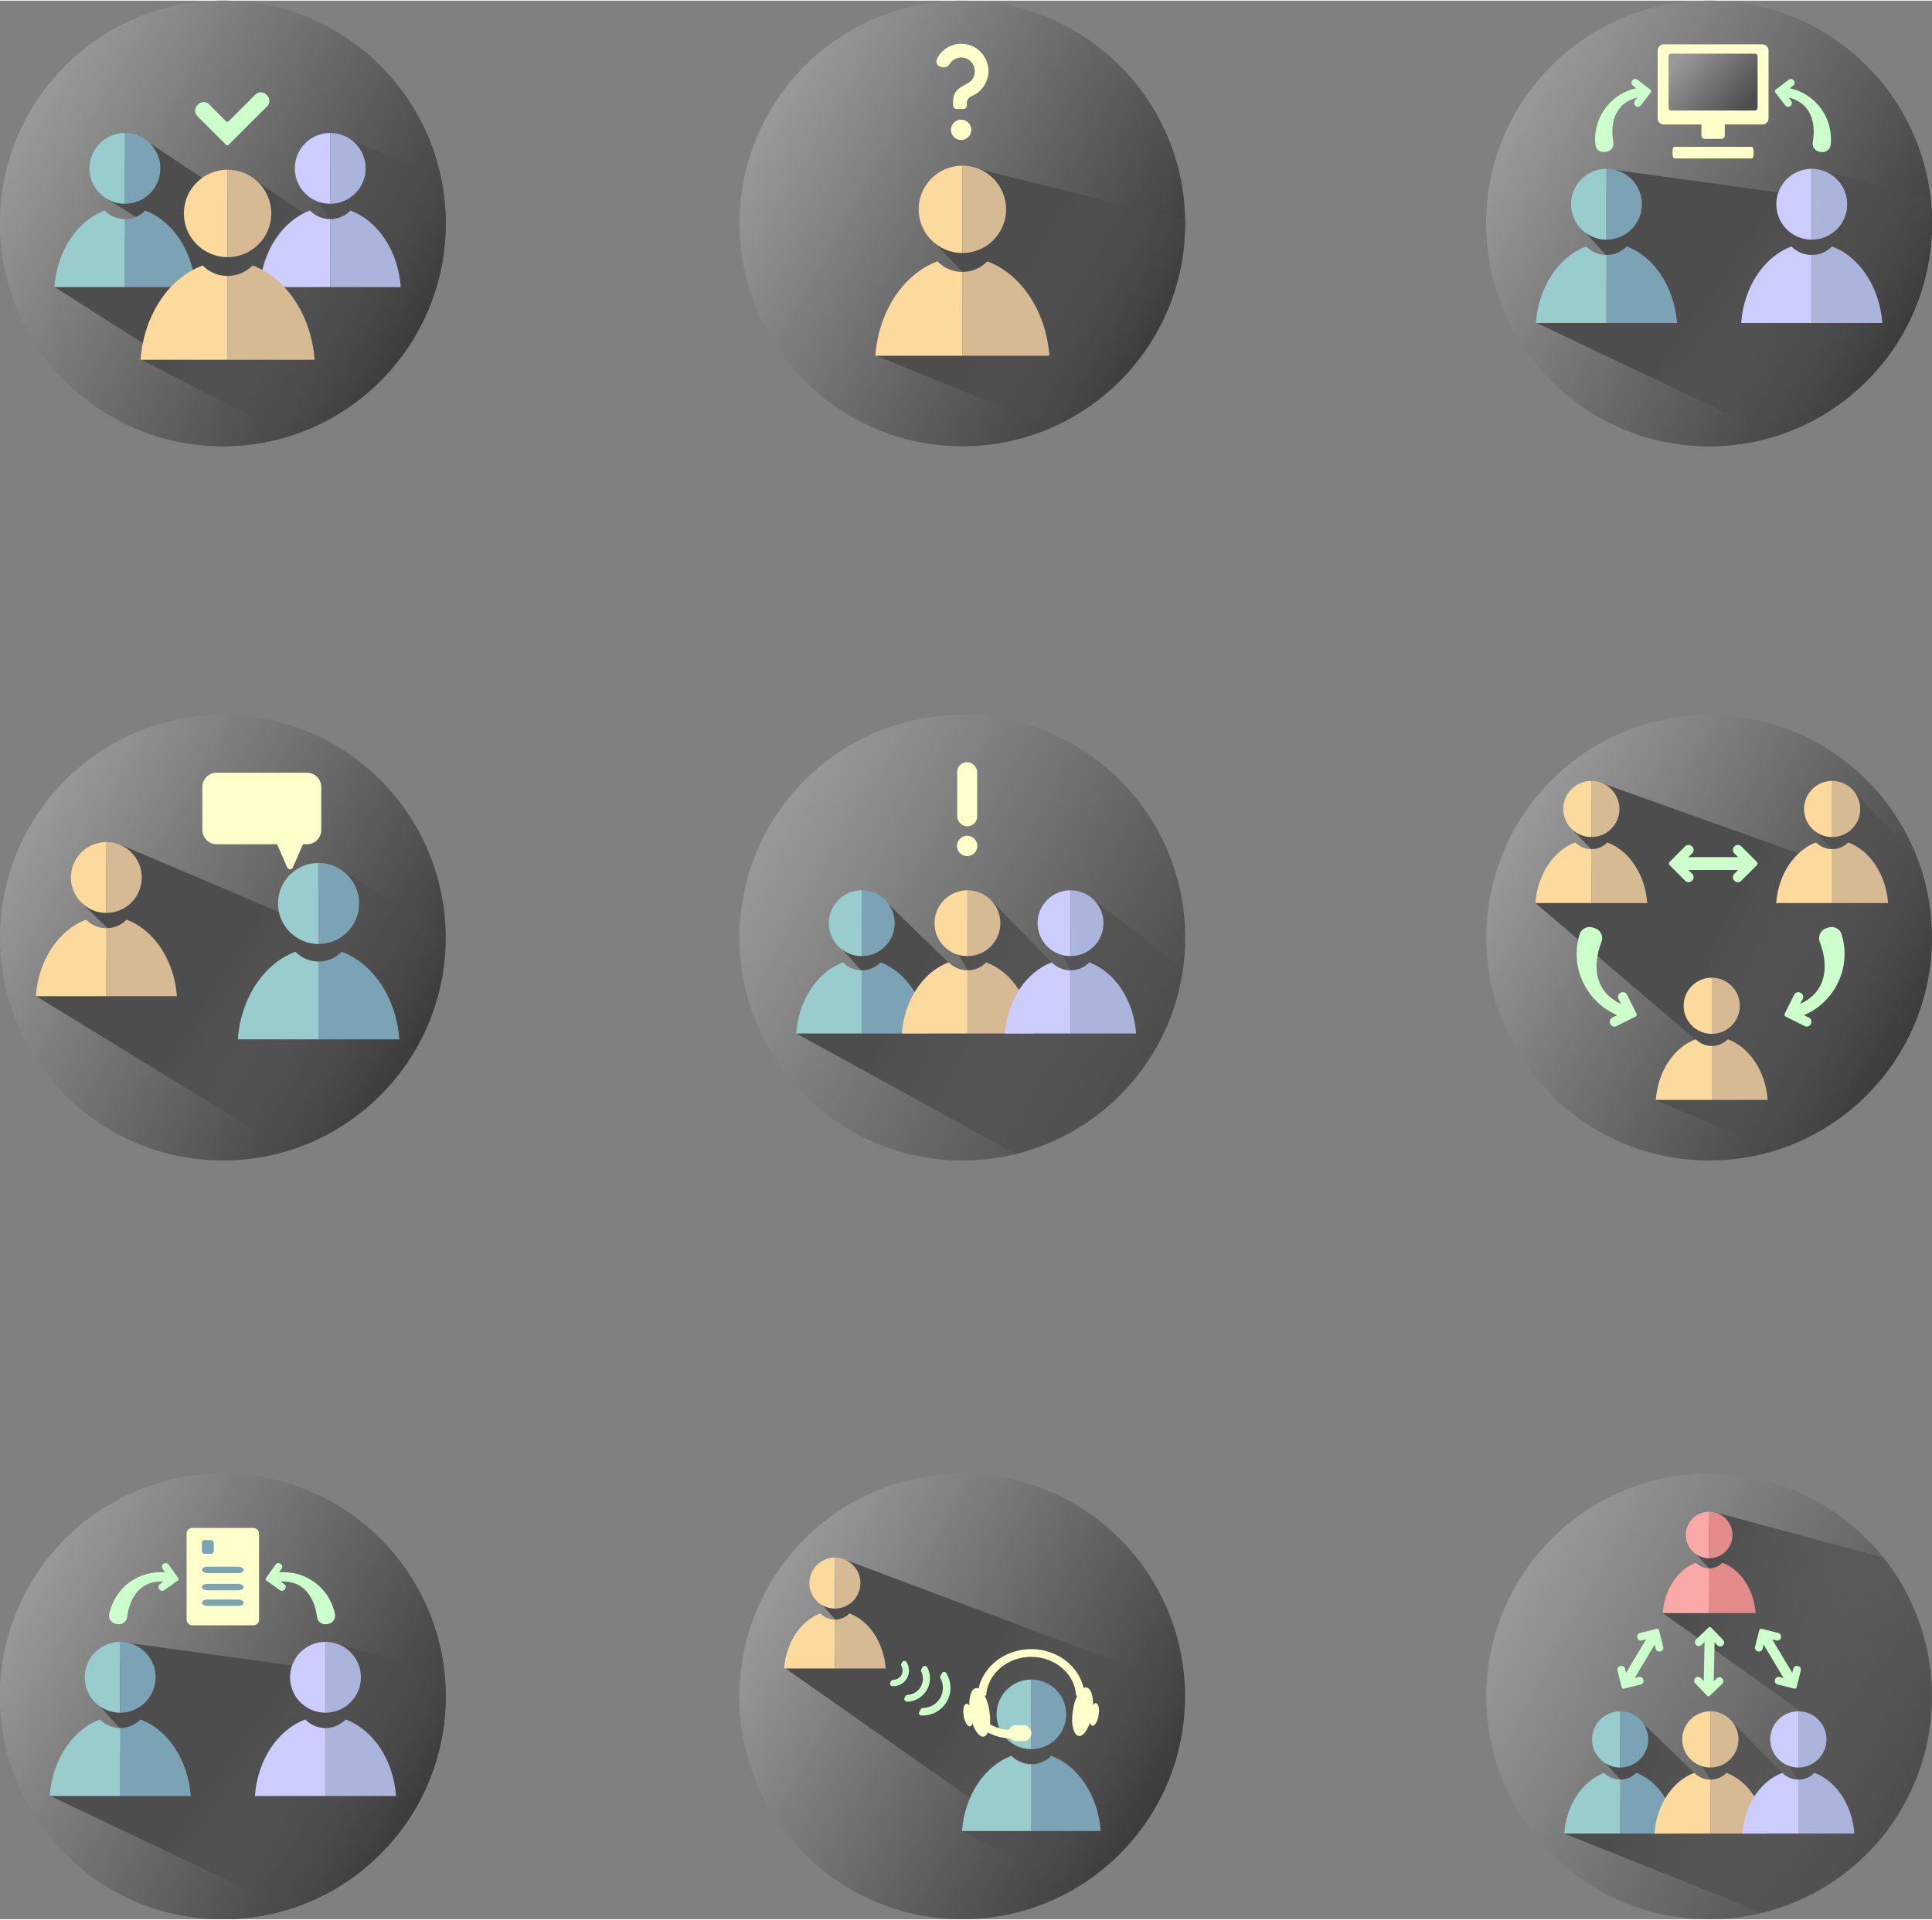 <?xml version="1.0" encoding="UTF-8"?>
<!DOCTYPE svg PUBLIC "-//W3C//DTD SVG 1.1//EN" "http://www.w3.org/Graphics/SVG/1.1/DTD/svg11.dtd">
<!-- Creator: CorelDRAW 2020 (64-Bit) -->
<svg xmlns="http://www.w3.org/2000/svg" xml:space="preserve" width="826px" height="821px" version="1.1" style="shape-rendering:geometricPrecision; text-rendering:geometricPrecision; image-rendering:optimizeQuality; fill-rule:evenodd; clip-rule:evenodd"
viewBox="0 0 461.05 457.95"
 xmlns:xlink="http://www.w3.org/1999/xlink"
 xmlns:xodm="http://www.corel.com/coreldraw/odm/2003">
 <rect x="0" y="0" width="461.05" height="457.95" fill="#808080" stroke="none"/>
 <defs>
  <style type="text/css">
   <![CDATA[
    .fil1 {fill:#4D4D4D}
    .fil4 {fill:#7BA3B5}
    .fil7 {fill:#7BA3B5}
    .fil5 {fill:#99CCCC}
    .fil6 {fill:#99CCCC}
    .fil10 {fill:#ABB4DB}
    .fil11 {fill:#CCCCFF}
    .fil12 {fill:#CCFFCC}
    .fil2 {fill:#D6BA94}
    .fil14 {fill:#E38B8B}
    .fil17 {fill:#E38B8B}
    .fil15 {fill:#FAA8A8}
    .fil16 {fill:#FAA8A8}
    .fil3 {fill:#FCD99C}
    .fil8 {fill:#FFFFCC}
    .fil0 {fill:url(#id24)}
    .fil9 {fill:url(#id25)}
    .fil13 {fill:url(#id26)}
   ]]>
  </style>
    <mask id="id0">
  <linearGradient id="id1" gradientUnits="userSpaceOnUse" x1="52.49" y1="230.83" x2="91.97" y2="256.12">
   <stop offset="0" style="stop-opacity:1; stop-color:white"/>
   <stop offset="1" style="stop-opacity:0; stop-color:white"/>
  </linearGradient>
     <rect style="fill:url(#id1)" x="7.7" y="200.8" width="99.3" height="74.35"/>
    </mask>
    <mask id="id2">
  <linearGradient id="id3" gradientUnits="userSpaceOnUse" x1="218.44" y1="230.24" x2="294.51" y2="271.48">
   <stop offset="0" style="stop-opacity:1; stop-color:white"/>
   <stop offset="1" style="stop-opacity:0; stop-color:white"/>
  </linearGradient>
     <rect style="fill:url(#id3)" x="189.37" y="213.8" width="93.68" height="62.14"/>
    </mask>
    <mask id="id4">
  <linearGradient id="id5" gradientUnits="userSpaceOnUse" x1="241.34" y1="66.68" x2="272.91" y2="84.77">
   <stop offset="0" style="stop-opacity:1; stop-color:white"/>
   <stop offset="1" style="stop-opacity:0; stop-color:white"/>
  </linearGradient>
     <rect style="fill:url(#id5)" x="208.35" y="39.7" width="75.13" height="62.79"/>
    </mask>
    <mask id="id6">
  <linearGradient id="id7" gradientUnits="userSpaceOnUse" x1="54.71" y1="61.59" x2="93" y2="85.38">
   <stop offset="0" style="stop-opacity:1; stop-color:white"/>
   <stop offset="1" style="stop-opacity:0; stop-color:white"/>
  </linearGradient>
     <rect style="fill:url(#id7)" x="12.31" y="31.54" width="94.72" height="73.07"/>
    </mask>
    <mask id="id8">
  <linearGradient id="id9" gradientUnits="userSpaceOnUse" x1="54.71" y1="61.54" x2="93" y2="85.33">
   <stop offset="0" style="stop-opacity:1; stop-color:white"/>
   <stop offset="1" style="stop-opacity:0; stop-color:white"/>
  </linearGradient>
     <rect style="fill:url(#id9)" x="12.31" y="31.5" width="94.72" height="73.07"/>
    </mask>
    <mask id="id10">
  <linearGradient id="id11" gradientUnits="userSpaceOnUse" x1="229.26" y1="405.69" x2="269.92" y2="429.26">
   <stop offset="0" style="stop-opacity:1; stop-color:white"/>
   <stop offset="1" style="stop-opacity:0; stop-color:white"/>
  </linearGradient>
     <rect style="fill:url(#id11)" x="186.6" y="371.52" width="96.93" height="80.05"/>
    </mask>
    <mask id="id12">
  <linearGradient id="id13" gradientUnits="userSpaceOnUse" x1="406.72" y1="226.36" x2="449.15" y2="248.15">
   <stop offset="0" style="stop-opacity:1; stop-color:white"/>
   <stop offset="1" style="stop-opacity:0; stop-color:white"/>
  </linearGradient>
     <rect style="fill:url(#id13)" x="365.76" y="186.15" width="95.69" height="89"/>
    </mask>
    <mask id="id14">
  <linearGradient id="id15" gradientUnits="userSpaceOnUse" x1="54.71" y1="413.19" x2="93" y2="436.98">
   <stop offset="0" style="stop-opacity:1; stop-color:white"/>
   <stop offset="1" style="stop-opacity:0; stop-color:white"/>
  </linearGradient>
     <rect style="fill:url(#id15)" x="12.31" y="383.14" width="94.72" height="73.07"/>
    </mask>
    <mask id="id16">
  <linearGradient id="id17" gradientUnits="userSpaceOnUse" x1="55.49" y1="415.94" x2="91.16" y2="441.19">
   <stop offset="0" style="stop-opacity:1; stop-color:white"/>
   <stop offset="1" style="stop-opacity:0; stop-color:white"/>
  </linearGradient>
     <rect style="fill:url(#id17)" x="11.22" y="391.35" width="95.58" height="64.86"/>
    </mask>
    <mask id="id18">
  <linearGradient id="id19" gradientUnits="userSpaceOnUse" x1="409.39" y1="61.59" x2="447.69" y2="85.38">
   <stop offset="0" style="stop-opacity:1; stop-color:white"/>
   <stop offset="1" style="stop-opacity:0; stop-color:white"/>
  </linearGradient>
     <rect style="fill:url(#id19)" x="366.99" y="31.54" width="94.72" height="73.07"/>
    </mask>
    <mask id="id20">
  <linearGradient id="id21" gradientUnits="userSpaceOnUse" x1="410.17" y1="64.34" x2="445.85" y2="89.6">
   <stop offset="0" style="stop-opacity:1; stop-color:white"/>
   <stop offset="1" style="stop-opacity:0; stop-color:white"/>
  </linearGradient>
     <rect style="fill:url(#id21)" x="365.9" y="39.75" width="95.58" height="64.86"/>
    </mask>
    <mask id="id22">
  <linearGradient id="id23" gradientUnits="userSpaceOnUse" x1="390.88" y1="417.15" x2="467.26" y2="442.12">
   <stop offset="0" style="stop-opacity:1; stop-color:white"/>
   <stop offset="1" style="stop-opacity:0; stop-color:white"/>
  </linearGradient>
     <rect style="fill:url(#id23)" x="372.63" y="360.1" width="88.67" height="96.96"/>
    </mask>
  <linearGradient id="id24" gradientUnits="objectBoundingBox" x1="6.699%" y1="25%" x2="93.301%" y2="75%">
   <stop offset="0" style="stop-opacity:1; stop-color:#999999"/>
   <stop offset="1" style="stop-opacity:1; stop-color:#3D3C3C"/>
  </linearGradient>
  <linearGradient id="id25" gradientUnits="objectBoundingBox" x1="6.699%" y1="25%" x2="93.301%" y2="75%">
   <stop offset="0" style="stop-opacity:1; stop-color:#999999"/>
   <stop offset="1" style="stop-opacity:1; stop-color:#4D4D4D"/>
  </linearGradient>
  <linearGradient id="id26" gradientUnits="userSpaceOnUse" xlink:href="#id25" x1="401.42" y1="13.05" x2="416.18" y2="25.95">
  </linearGradient>
 </defs>
 <g id="Layer_x0020_1">
  <g id="_2168974760480">
   <circle class="fil0" cx="53.19" cy="223.66" r="53.18"/>
   <path class="fil1" style="mask:url(#id0)" d="M28.74 201.46l43.2 18.35 8.37 -13.06 25.96 16.02c1.17,19.48 -12.44,44.37 -37.55,51.72l-60.36 -37.04 22.15 -11.36 -11.29 -10.95 9.52 -13.68z"/>
   <g>
    <path class="fil2" d="M42.22 237.63c-0.65,-8.69 -5.51,-15.86 -12.02,-18.27 -1.22,1.26 -2.93,2.04 -4.82,2.04l0 16.23 16.84 0z"/>
    <path class="fil3" d="M8.54 237.63c0.64,-8.69 5.51,-15.86 12.01,-18.27 1.22,1.26 2.93,2.04 4.83,2.04l0 0 0 16.23 -16.84 0z"/>
    <path class="fil3" d="M25.38 209.29l0 8.46c-4.67,0 -8.46,-3.79 -8.46,-8.46 0,-4.67 3.79,-8.45 8.46,-8.45l0 8.45z"/>
    <path class="fil2" d="M25.38 209.29l0 8.46c4.67,0 8.45,-3.79 8.45,-8.46 0,-4.67 -3.78,-8.45 -8.45,-8.45l0 8.45z"/>
   </g>
   <g>
    <g>
     <path class="fil4" d="M95.3 247.93c-0.73,-9.95 -6.3,-18.15 -13.75,-20.91 -1.4,1.44 -3.36,2.34 -5.53,2.34l0 18.57 19.28 0z"/>
     <path class="fil5" d="M56.75 247.93c0.73,-9.95 6.3,-18.15 13.75,-20.91 1.4,1.44 3.36,2.34 5.52,2.34l0 0 0 18.57 -19.27 0z"/>
    </g>
    <g>
     <path class="fil6" d="M76.02 215.49l0 9.68c-5.34,0 -9.68,-4.33 -9.68,-9.68 0,-5.34 4.34,-9.67 9.68,-9.67l0 9.67z"/>
     <path class="fil7" d="M76.02 215.49l0 9.68c5.35,0 9.68,-4.33 9.68,-9.68 0,-5.34 -4.33,-9.67 -9.68,-9.67l0 9.67z"/>
    </g>
   </g>
   <path class="fil8" d="M51.67 184.29l21.62 0c1.85,0 3.37,1.51 3.37,3.36l0 10.34c0,1.85 -1.52,3.37 -3.37,3.37l-0.99 0 -1.22 2.8 -1.15 2.63c-0.15,0.35 -0.41,0.55 -0.72,0.55 -0.3,0 -0.57,-0.2 -0.72,-0.55l-1.14 -2.63 -1.22 -2.8 -14.46 0c-1.85,0 -3.37,-1.52 -3.37,-3.37l0 -10.34c0,-1.85 1.52,-3.36 3.37,-3.36z"/>
  </g>
  <g id="_2168963822048">
   <circle class="fil9" cx="229.66" cy="223.66" r="53.18"/>
   <path class="fil1" style="mask:url(#id2)" d="M211.96 215.58l22.48 21.97 -7.99 -13.95 9.89 -9.03 22.03 22.59 -6.31 -12.47 8.75 -10.23 21.58 16.7c-4.57,22.05 -17.13,37.55 -39.99,44.12l-52.37 -28.75 19.94 -10.11 -8.91 -9.88 10.9 -10.96z"/>
   <g>
    <g>
     <path class="fil4" d="M221.3 246.53c-0.6,-8.07 -5.12,-14.73 -11.17,-16.97 -1.13,1.16 -2.72,1.89 -4.48,1.89l0 15.08 15.65 0z"/>
     <path class="fil5" d="M190 246.53c0.59,-8.07 5.12,-14.73 11.16,-16.97 1.14,1.16 2.73,1.89 4.49,1.89l0 0 0 15.08 -15.65 0z"/>
    </g>
    <g>
     <path class="fil6" d="M205.65 220.2l0 7.86c-4.34,0 -7.86,-3.52 -7.86,-7.86 0,-4.34 3.52,-7.86 7.86,-7.86l0 7.86z"/>
     <path class="fil7" d="M205.65 220.2l0 7.86c4.34,0 7.86,-3.52 7.86,-7.86 0,-4.34 -3.52,-7.86 -7.86,-7.86l0 7.86z"/>
    </g>
   </g>
   <g>
    <path class="fil2" d="M246.52 246.53c-0.6,-8.07 -5.12,-14.73 -11.17,-16.97 -1.13,1.16 -2.72,1.89 -4.48,1.89l0 15.08 15.65 0z"/>
    <path class="fil3" d="M215.22 246.53c0.59,-8.07 5.11,-14.73 11.16,-16.97 1.14,1.16 2.73,1.89 4.49,1.89l0 0 0 15.08 -15.65 0z"/>
    <path class="fil3" d="M230.87 220.2l0 7.86c-4.34,0 -7.86,-3.52 -7.86,-7.86 0,-4.34 3.52,-7.86 7.86,-7.86l0 7.86z"/>
    <path class="fil2" d="M230.87 220.2l0 7.86c4.34,0 7.86,-3.52 7.86,-7.86 0,-4.34 -3.52,-7.86 -7.86,-7.86l0 7.86z"/>
   </g>
   <g>
    <path class="fil10" d="M271.12 246.53c-0.59,-8.07 -5.12,-14.73 -11.16,-16.97 -1.14,1.16 -2.73,1.89 -4.49,1.89l0 15.08 15.65 0z"/>
    <path class="fil11" d="M239.82 246.53c0.6,-8.07 5.12,-14.73 11.17,-16.97 1.13,1.16 2.72,1.89 4.48,1.89l0 0 0 15.08 -15.65 0z"/>
    <path class="fil11" d="M255.47 220.2l0 7.86c-4.34,0 -7.86,-3.52 -7.86,-7.86 0,-4.34 3.52,-7.86 7.86,-7.86l0 7.86z"/>
    <path class="fil10" d="M255.47 220.2l0 7.86c4.34,0 7.86,-3.52 7.86,-7.86 0,-4.34 -3.52,-7.86 -7.86,-7.86l0 7.86z"/>
   </g>
   <g>
    <circle class="fil8" cx="230.8" cy="201.76" r="2.43"/>
    <rect class="fil8" x="228.43" y="181.77" width="4.75" height="15.31" rx="3.21" ry="2.27"/>
   </g>
  </g>
  <g id="_2168974757792">
   <circle class="fil0" cx="229.66" cy="53.18" r="53.18"/>
   <path class="fil1" style="mask:url(#id4)" d="M234.11 40.36l48.67 12.07c0.82,20.68 -13.08,41.36 -31.71,49.4l-42.06 -17.1 25.89 -14.65 -11.94 -12.3 11.15 -17.42z"/>
   <g>
    <path class="fil8" d="M229.38 10.3c3.59,0 6.5,2.91 6.5,6.5 0,2.72 -1.68,5.05 -4.05,6.02 -0.68,0.28 -1.11,0.9 -1.11,1.64l0 0.55c0,0.49 -0.39,0.88 -0.88,0.88l-1.5 0c-0.49,0 -0.89,-0.39 -0.89,-0.88l0 -0.87c0,-4.85 5.16,-3.11 5.16,-7.34 0,-1.79 -1.45,-3.23 -3.23,-3.23 -1.19,0 -2.23,0.64 -2.79,1.6 -0.92,1.57 -3.96,0.48 -2.94,-1.43 1.09,-2.05 3.25,-3.44 5.73,-3.44z"/>
    <circle class="fil8" cx="229.36" cy="30.83" r="2.43"/>
   </g>
   <g>
    <path class="fil2" d="M250.42 84.76c-0.79,-10.72 -6.79,-19.55 -14.81,-22.53 -1.51,1.55 -3.62,2.52 -5.95,2.52l0 20.01 20.76 0z"/>
    <path class="fil3" d="M208.89 84.76c0.8,-10.72 6.79,-19.55 14.82,-22.53 1.51,1.55 3.61,2.52 5.95,2.52l0 0 0 20.01 -20.77 0z"/>
    <path class="fil3" d="M229.66 49.81l0 10.43c-5.76,0 -10.43,-4.67 -10.43,-10.43 0,-5.75 4.67,-10.42 10.43,-10.42l0 10.42z"/>
    <path class="fil2" d="M229.66 49.81l0 10.43c5.76,0 10.43,-4.67 10.43,-10.43 0,-5.75 -4.67,-10.42 -10.43,-10.42l0 10.42z"/>
   </g>
  </g>
  <g id="_2168963814704">
   <circle class="fil0" cx="53.18" cy="53.18" r="53.18"/>
   <path class="fil1" style="mask:url(#id6)" d="M33 32.2l46.03 14.87 4.65 -13.91 21.57 9.19c6.06,30.15 -13.39,54.88 -36.37,61.6l-55.91 -35.59 21.28 -15.59 -9.2 -5.76 7.95 -14.81z"/>
   <g>
    <g>
     <g>
      <path class="fil4" d="M46.65 68.37c-0.64,-8.69 -5.51,-15.86 -12.01,-18.27 -1.22,1.26 -2.93,2.04 -4.83,2.04l0 16.23 16.84 0z"/>
      <path class="fil5" d="M12.97 68.37c0.65,-8.69 5.51,-15.86 12.02,-18.27 1.22,1.26 2.93,2.04 4.82,2.04l0 0 0 16.23 -16.84 0z"/>
     </g>
     <g>
      <path class="fil6" d="M29.81 40.03l0 8.46c-4.67,0 -8.45,-3.79 -8.45,-8.46 0,-4.67 3.78,-8.45 8.45,-8.45l0 8.45z"/>
      <path class="fil7" d="M29.81 40.03l0 8.46c4.67,0 8.46,-3.79 8.46,-8.46 0,-4.67 -3.79,-8.45 -8.46,-8.45l0 8.45z"/>
     </g>
    </g>
    <g>
     <path class="fil10" d="M95.64 68.37c-0.64,-8.69 -5.5,-15.86 -12.01,-18.27 -1.22,1.26 -2.93,2.04 -4.83,2.04l0 16.23 16.84 0z"/>
     <path class="fil11" d="M61.97 68.37c0.64,-8.69 5.5,-15.86 12.01,-18.27 1.22,1.26 2.93,2.04 4.82,2.04l0 0 0 16.23 -16.83 0z"/>
     <path class="fil11" d="M78.8 40.03l0 8.46c-4.67,0 -8.45,-3.79 -8.45,-8.46 0,-4.67 3.78,-8.45 8.45,-8.45l0 8.45z"/>
     <path class="fil10" d="M78.8 40.03l0 8.46c4.67,0 8.46,-3.79 8.46,-8.46 0,-4.67 -3.79,-8.45 -8.46,-8.45l0 8.45z"/>
    </g>
   </g>
   <g>
    <path class="fil2" d="M75.07 85.73c-0.79,-10.71 -6.79,-19.55 -14.81,-22.52 -1.51,1.55 -3.62,2.51 -5.95,2.51l0 20.01 20.76 0z"/>
    <path class="fil3" d="M33.54 85.73c0.79,-10.71 6.79,-19.55 14.82,-22.52 1.51,1.55 3.61,2.51 5.95,2.51l0 0 0 20.01 -20.77 0z"/>
    <path class="fil3" d="M54.31 50.79l0 10.43c-5.76,0 -10.43,-4.67 -10.43,-10.43 0,-5.76 4.67,-10.43 10.43,-10.43l0 10.43z"/>
    <path class="fil2" d="M54.31 50.79l0 10.43c5.76,0 10.43,-4.67 10.43,-10.43 0,-5.76 -4.67,-10.43 -10.43,-10.43l0 10.43z"/>
   </g>
   <path class="fil12" d="M49.89 24.74l4.07 4.08c0.16,0.16 0.42,0.16 0.58,0l6.41 -6.41c0.7,-0.71 1.86,-0.71 2.57,0l0.23 0.23c0.71,0.71 0.71,1.86 0,2.57l-6.7 6.7 -2.51 2.51c-0.16,0.16 -0.42,0.16 -0.58,0l-2.51 -2.51 -4.36 -4.36c-0.71,-0.71 -0.71,-1.87 0,-2.57l0.23 -0.24c0.71,-0.7 1.86,-0.7 2.57,0z"/>
   <circle class="fil0" cx="53.18" cy="53.18" r="53.18"/>
   <path class="fil1" style="mask:url(#id8)" d="M33 32.16l21.47 14.33 3.85 -5.32 23.33 15.71 -7.22 -11.46 9.25 -12.26 21.57 9.19c6.06,30.15 -13.39,54.83 -36.37,61.56l-35.28 -18.31 5.22 -0.83 -25.85 -16.45 21.28 -15.55 -9.2 -5.76 7.95 -14.85z"/>
   <g>
    <g>
     <g>
      <path class="fil4" d="M46.65 68.37c-0.64,-8.69 -5.51,-15.86 -12.01,-18.27 -1.22,1.26 -2.93,2.04 -4.83,2.04l0 16.23 16.84 0z"/>
      <path class="fil5" d="M12.97 68.37c0.65,-8.69 5.51,-15.86 12.02,-18.27 1.22,1.26 2.93,2.04 4.82,2.04l0 0 0 16.23 -16.84 0z"/>
     </g>
     <g>
      <path class="fil6" d="M29.81 40.03l0 8.46c-4.67,0 -8.45,-3.79 -8.45,-8.46 0,-4.67 3.78,-8.45 8.45,-8.45l0 8.45z"/>
      <path class="fil7" d="M29.81 40.03l0 8.46c4.67,0 8.46,-3.79 8.46,-8.46 0,-4.67 -3.79,-8.45 -8.46,-8.45l0 8.45z"/>
     </g>
    </g>
    <g>
     <path class="fil10" d="M95.64 68.37c-0.64,-8.69 -5.5,-15.86 -12.01,-18.27 -1.22,1.26 -2.93,2.04 -4.83,2.04l0 16.23 16.84 0z"/>
     <path class="fil11" d="M61.97 68.37c0.64,-8.69 5.5,-15.86 12.01,-18.27 1.22,1.26 2.93,2.04 4.82,2.04l0 0 0 16.23 -16.83 0z"/>
     <path class="fil11" d="M78.8 40.03l0 8.46c-4.67,0 -8.45,-3.79 -8.45,-8.46 0,-4.67 3.78,-8.45 8.45,-8.45l0 8.45z"/>
     <path class="fil10" d="M78.8 40.03l0 8.46c4.67,0 8.46,-3.79 8.46,-8.46 0,-4.67 -3.79,-8.45 -8.46,-8.45l0 8.45z"/>
    </g>
   </g>
   <g>
    <path class="fil2" d="M75.07 85.73c-0.79,-10.71 -6.79,-19.55 -14.81,-22.52 -1.51,1.55 -3.62,2.51 -5.95,2.51l0 20.01 20.76 0z"/>
    <path class="fil3" d="M33.54 85.73c0.79,-10.71 6.79,-19.55 14.82,-22.52 1.51,1.55 3.61,2.51 5.95,2.51l0 0 0 20.01 -20.77 0z"/>
    <path class="fil3" d="M54.31 50.79l0 10.43c-5.76,0 -10.43,-4.67 -10.43,-10.43 0,-5.76 4.67,-10.43 10.43,-10.43l0 10.43z"/>
    <path class="fil2" d="M54.31 50.79l0 10.43c5.76,0 10.43,-4.67 10.43,-10.43 0,-5.76 -4.67,-10.43 -10.43,-10.43l0 10.43z"/>
   </g>
   <path class="fil12" d="M49.89 24.74l4.07 4.08c0.16,0.16 0.42,0.16 0.58,0l6.41 -6.41c0.7,-0.71 1.86,-0.71 2.57,0l0.23 0.23c0.71,0.71 0.71,1.86 0,2.57l-6.7 6.7 -2.51 2.51c-0.16,0.16 -0.42,0.16 -0.58,0l-2.51 -2.51 -4.36 -4.36c-0.71,-0.71 -0.71,-1.87 0,-2.57l0.23 -0.24c0.71,-0.7 1.86,-0.7 2.57,0z"/>
  </g>
  <g id="_2169401577840">
   <circle class="fil0" cx="229.62" cy="404.77" r="53.18"/>
   <path class="fil1" style="mask:url(#id10)" d="M201.81 372.18l80.98 30.42c1.21,20.24 -10.87,39.44 -27.02,48.31l-26.22 -14.06 5.41 -5.42 -47.7 -33.47 18.56 -4.34 -9.62 -10.72 5.61 -10.72z"/>
   <path class="fil2" d="M211.36 398.09c-0.47,-6.25 -3.97,-11.4 -8.65,-13.14 -0.88,0.91 -2.11,1.47 -3.47,1.47l0 11.67 12.12 0z"/>
   <path class="fil3" d="M187.12 398.09c0.46,-6.25 3.96,-11.4 8.65,-13.14 0.88,0.91 2.11,1.47 3.47,1.47l0 0 0 11.67 -12.12 0z"/>
   <path class="fil3" d="M199.24 377.7l0 6.09c-3.36,0 -6.09,-2.72 -6.09,-6.09 0,-3.36 2.73,-6.08 6.09,-6.08l0 6.08z"/>
   <path class="fil2" d="M199.24 377.7l0 6.09c3.36,0 6.08,-2.72 6.08,-6.09 0,-3.36 -2.72,-6.08 -6.08,-6.08l0 6.08z"/>
   <path class="fil4" d="M262.67 436.88c-0.63,-8.54 -5.41,-15.58 -11.8,-17.94 -1.2,1.23 -2.88,2 -4.74,2l0 15.94 16.54 0z"/>
   <path class="fil5" d="M229.58 436.88c0.63,-8.53 5.41,-15.57 11.8,-17.94 1.2,1.23 2.88,2 4.74,2l0.01 0 0 15.94 -16.55 0z"/>
   <path class="fil6" d="M246.13 409.04l0 8.31c-4.59,0 -8.31,-3.72 -8.31,-8.31 0,-4.59 3.72,-8.31 8.31,-8.31l0 8.31z"/>
   <path class="fil7" d="M246.13 409.04l0 8.31c4.58,0 8.3,-3.72 8.3,-8.31 0,-4.59 -3.72,-8.31 -8.3,-8.31l0 8.31z"/>
   <rect class="fil8" transform="matrix(-0.35 -0.053 -0.053 0.35 261.516 402.957)" width="13.08" height="33.13" rx="15.16" ry="15.16"/>
   <rect class="fil8" transform="matrix(-0.163 -0.025 -0.025 0.163 262.59 406.52)" width="13.08" height="33.13" rx="15.16" ry="15.16"/>
   <rect class="fil8" transform="matrix(0.35 -0.053 0.053 0.35 230.639 403.11)" width="13.08" height="33.13" rx="15.16" ry="15.16"/>
   <rect class="fil8" transform="matrix(0.163 -0.025 0.025 0.163 229.565 406.674)" width="13.08" height="33.13" rx="15.16" ry="15.16"/>
   <path class="fil8" d="M246.08 393.48c6.85,0 12.45,4.92 12.75,11.09l-2.02 0c-0.3,-5.16 -4.99,-9.25 -10.73,-9.25 -5.74,0 -10.43,4.09 -10.74,9.25l-2.02 0c0.31,-6.17 5.9,-11.09 12.76,-11.09z"/>
   <rect class="fil8" x="240.63" y="411.62" width="5.49" height="3.79" rx="1.72" ry="2.33"/>
   <path class="fil8" d="M234.58 410.19c1.99,1.79 4.59,2.75 7.28,2.48l0.32 2c-3.94,0.43 -7.7,-1.36 -10.19,-4.48l2.59 0z"/>
   <path class="fil12" d="M225.79 399.17c1.28,2.02 1.41,4.68 0.12,6.88 -1.3,2.21 -3.68,3.39 -6.08,3.26 -0.2,-0.01 -0.37,-0.12 -0.47,-0.31 -0.1,-0.18 -0.1,-0.38 0.01,-0.56l0.37 -0.64c0.11,-0.18 0.29,-0.28 0.5,-0.28 1.64,-0.01 3.23,-0.86 4.12,-2.37 0.89,-1.52 0.86,-3.33 0.06,-4.77 -0.1,-0.18 -0.09,-0.39 0.01,-0.57l0.37 -0.62c0.11,-0.18 0.28,-0.29 0.49,-0.29 0.21,0 0.39,0.09 0.5,0.27z"/>
   <path class="fil12" d="M221.29 397.84c0.86,1.66 0.88,3.7 -0.14,5.42 -1.01,1.73 -2.8,2.71 -4.66,2.76 -0.25,0.01 -0.47,-0.11 -0.59,-0.32 -0.13,-0.22 -0.13,-0.47 -0.01,-0.68l0.18 -0.29c0.11,-0.2 0.3,-0.32 0.53,-0.33 1.24,-0.08 2.43,-0.76 3.11,-1.91 0.67,-1.16 0.69,-2.52 0.15,-3.65 -0.1,-0.2 -0.09,-0.43 0.03,-0.62l0.24 -0.41c0.12,-0.21 0.34,-0.33 0.59,-0.32 0.25,0 0.46,0.13 0.57,0.35z"/>
   <path class="fil12" d="M216.32 396.55c0.74,1.15 0.83,2.67 0.09,3.93 -0.74,1.26 -2.11,1.92 -3.47,1.83 -0.21,-0.02 -0.39,-0.13 -0.49,-0.32 -0.1,-0.19 -0.09,-0.39 0.02,-0.58l0.18 -0.32c0.12,-0.19 0.3,-0.3 0.52,-0.29 0.77,0 1.51,-0.39 1.93,-1.09 0.41,-0.71 0.39,-1.55 0.01,-2.21 -0.11,-0.2 -0.11,-0.41 0.01,-0.6l0.19 -0.32c0.1,-0.19 0.28,-0.29 0.49,-0.3 0.22,0 0.4,0.1 0.52,0.27z"/>
  </g>
  <g id="_2169404286560">
   <circle class="fil0" cx="407.87" cy="223.66" r="53.18"/>
   <path class="fil1" style="mask:url(#id12)" d="M442.8 208.38l-9.75 -10.19 8.3 -10.54 16.14 16.79c11.82,33.95 -10.2,63.23 -33.92,70.05l-28.49 -12.07 16.41 -8.54 -45.07 -38.49 15.83 -10.26 -6.96 -7.19 7.07 -11.13 60.44 21.57z"/>
   <g>
    <g>
     <path class="fil2" d="M393.1 215.4c-0.51,-6.89 -4.37,-12.57 -9.52,-14.48 -0.97,1 -2.33,1.61 -3.83,1.61l0 12.87 13.35 0z"/>
     <path class="fil3" d="M366.41 215.4c0.5,-6.89 4.36,-12.57 9.52,-14.48 0.97,1 2.32,1.61 3.82,1.61l0 0 0 12.87 -13.34 0z"/>
     <path class="fil3" d="M379.75 192.94l0 6.7c-3.7,0 -6.7,-3 -6.7,-6.7 0,-3.7 3,-6.7 6.7,-6.7l0 6.7z"/>
     <path class="fil2" d="M379.75 192.94l0 6.7c3.7,0 6.71,-3 6.71,-6.7 0,-3.7 -3.01,-6.7 -6.71,-6.7l0 6.7z"/>
    </g>
    <g>
     <path class="fil2" d="M450.57 215.4c-0.51,-6.89 -4.37,-12.57 -9.53,-14.48 -0.97,1 -2.32,1.61 -3.82,1.61l0 12.87 13.35 0z"/>
     <path class="fil3" d="M423.87 215.4c0.51,-6.89 4.37,-12.57 9.52,-14.48 0.97,1 2.33,1.61 3.83,1.61l0 0 0 12.87 -13.35 0z"/>
     <path class="fil3" d="M437.22 192.94l0 6.7c-3.7,0 -6.7,-3 -6.7,-6.7 0,-3.7 3,-6.7 6.7,-6.7l0 6.7z"/>
     <path class="fil2" d="M437.22 192.94l0 6.7c3.7,0 6.7,-3 6.7,-6.7 0,-3.7 -3,-6.7 -6.7,-6.7l0 6.7z"/>
    </g>
   </g>
   <g>
    <path class="fil2" d="M421.83 262.37c-0.51,-6.88 -4.36,-12.56 -9.52,-14.47 -0.97,0.99 -2.32,1.61 -3.82,1.61l0 12.86 13.34 0z"/>
    <path class="fil3" d="M395.14 262.37c0.51,-6.88 4.36,-12.56 9.52,-14.47 0.97,0.99 2.33,1.61 3.83,1.61l0 0 0 12.86 -13.35 0z"/>
    <path class="fil3" d="M408.49 239.91l0 6.71c-3.71,0 -6.71,-3 -6.71,-6.71 0,-3.7 3,-6.7 6.71,-6.7l0 6.7z"/>
    <path class="fil2" d="M408.49 239.91l0 6.71c3.7,0 6.7,-3 6.7,-6.71 0,-3.7 -3,-6.7 -6.7,-6.7l0 6.7z"/>
   </g>
   <path class="fil12" d="M382.17 224.68c-2.31,5.98 -1.45,12.01 4.66,14.78l-0.59 -1.19c-0.27,-0.53 -0.05,-1.18 0.48,-1.45l0.1 -0.04c0.53,-0.27 1.18,-0.05 1.44,0.48l2.27 4.54c0.13,0.26 0.02,0.58 -0.24,0.7l-4.54 2.27c-0.53,0.27 -1.18,0.05 -1.44,-0.48l-0.05 -0.09c-0.27,-0.54 -0.05,-1.19 0.48,-1.45l1.19 -0.59c-7.42,-3.19 -11.37,-11.43 -8.98,-19.28 0.2,-0.67 0.62,-1.17 1.24,-1.49 0.63,-0.32 1.28,-0.37 1.94,-0.15l0.49 0.16c0.68,0.23 1.17,0.67 1.48,1.31 0.3,0.64 0.32,1.31 0.07,1.97z"/>
   <path class="fil12" d="M434.27 224.68c2.3,5.98 1.45,12.01 -4.66,14.78l0.59 -1.19c0.26,-0.53 0.05,-1.18 -0.49,-1.45l-0.09 -0.04c-0.53,-0.27 -1.18,-0.05 -1.45,0.48l-2.26 4.54c-0.13,0.26 -0.03,0.58 0.23,0.7l4.54 2.27c0.53,0.27 1.19,0.05 1.45,-0.48l0.05 -0.09c0.26,-0.54 0.04,-1.19 -0.49,-1.45l-1.18 -0.59c7.42,-3.19 11.37,-11.43 8.98,-19.28 -0.2,-0.67 -0.62,-1.17 -1.25,-1.49 -0.62,-0.32 -1.27,-0.37 -1.94,-0.15l-0.49 0.16c-0.67,0.23 -1.17,0.67 -1.47,1.31 -0.3,0.64 -0.33,1.31 -0.07,1.97z"/>
   <path class="fil12" d="M413.85 201.92l0.08 -0.08c0.44,-0.43 1.15,-0.43 1.59,0l3.74 3.74c0.21,0.21 0.21,0.56 0,0.77l-3.74 3.74c-0.44,0.44 -1.15,0.44 -1.59,0l-0.08 -0.08c-0.43,-0.43 -0.43,-1.15 0,-1.59l0.93 -0.92 -11.88 0 0.93 0.92c0.44,0.44 0.44,1.16 0,1.59l-0.08 0.08c-0.43,0.44 -1.15,0.44 -1.59,0l-3.73 -3.74c-0.21,-0.21 -0.21,-0.56 0,-0.77l3.73 -3.74c0.44,-0.43 1.16,-0.43 1.59,0l0.08 0.08c0.44,0.44 0.44,1.15 0,1.59l-0.93 0.93 11.88 0 -0.93 -0.93c-0.43,-0.44 -0.43,-1.15 0,-1.59z"/>
  </g>
  <g id="_2168970192160">
   <circle class="fil0" cx="53.18" cy="404.77" r="53.18"/>
   <path class="fil1" style="mask:url(#id14)" d="M33 383.8l46.03 14.87 4.65 -13.91 21.57 9.19c6.06,30.15 -13.39,54.87 -36.37,61.6l-55.91 -35.59 21.28 -15.59 -9.2 -5.76 7.95 -14.81z"/>
   <path class="fil4" d="M46.65 428.53c-0.64,-8.69 -5.51,-15.85 -12.01,-18.26 -1.22,1.25 -2.93,2.04 -4.83,2.04l0 16.22 16.84 0z"/>
   <path class="fil5" d="M12.97 428.53c0.65,-8.69 5.51,-15.85 12.02,-18.26 1.22,1.25 2.93,2.04 4.82,2.04l0 0 0 16.22 -16.84 0z"/>
   <path class="fil6" d="M29.81 400.2l0 8.45c-4.67,0 -8.45,-3.78 -8.45,-8.45 0,-4.67 3.78,-8.46 8.45,-8.46l0 8.46z"/>
   <path class="fil7" d="M29.81 400.2l0 8.45c4.67,0 8.46,-3.78 8.46,-8.45 0,-4.67 -3.79,-8.46 -8.46,-8.46l0 8.46z"/>
   <path class="fil10" d="M95.64 428.53c-0.64,-8.69 -5.5,-15.85 -12.01,-18.26 -1.22,1.25 -2.93,2.04 -4.83,2.04l0 16.22 16.84 0z"/>
   <path class="fil11" d="M61.97 428.53c0.64,-8.69 5.5,-15.85 12.01,-18.26 1.22,1.25 2.93,2.04 4.82,2.04l0 0 0 16.22 -16.83 0z"/>
   <path class="fil11" d="M78.8 400.2l0 8.45c-4.67,0 -8.45,-3.78 -8.45,-8.45 0,-4.67 3.78,-8.46 8.45,-8.46l0 8.46z"/>
   <path class="fil10" d="M78.8 400.2l0 8.45c4.67,0 8.46,-3.78 8.46,-8.45 0,-4.67 -3.79,-8.46 -8.46,-8.46l0 8.46z"/>
   <path class="fil2" d="M75.07 437.33c-0.79,-10.72 -6.79,-19.55 -14.81,-22.52 -1.51,1.55 -3.62,2.51 -5.95,2.51l0 20.01 20.76 0z"/>
   <path class="fil3" d="M33.54 437.33c0.79,-10.71 6.79,-19.55 14.82,-22.52 1.51,1.55 3.61,2.51 5.95,2.51l0 0 0 20.01 -20.77 0z"/>
   <path class="fil3" d="M54.31 402.39l0 10.43c-5.76,0 -10.43,-4.67 -10.43,-10.43 0,-5.76 4.67,-10.43 10.43,-10.43l0 10.43z"/>
   <path class="fil2" d="M54.31 402.39l0 10.43c5.76,0 10.43,-4.67 10.43,-10.43 0,-5.76 -4.67,-10.43 -10.43,-10.43l0 10.43z"/>
   <circle class="fil0" cx="53.18" cy="404.77" r="53.18"/>
   <path class="fil1" style="mask:url(#id16)" d="M30.75 392.01l48.28 6.66 2.18 -6.21 24.77 6.58c1.91,27.53 -14.12,49.78 -37.1,56.51l-57 -27.09 20.05 -12.43 -8.21 -9.07 7.03 -14.95z"/>
   <path class="fil4" d="M45.52 428.53c-0.64,-8.69 -5.51,-15.85 -12.01,-18.26 -1.23,1.25 -2.94,2.04 -4.83,2.04l0 16.22 16.84 0z"/>
   <path class="fil5" d="M11.84 428.53c0.64,-8.69 5.51,-15.85 12.01,-18.26 1.23,1.25 2.94,2.04 4.83,2.04l0 0 0 16.22 -16.84 0z"/>
   <path class="fil6" d="M28.68 400.2l0 8.45c-4.67,0 -8.46,-3.78 -8.46,-8.45 0,-4.67 3.79,-8.46 8.46,-8.46l0 8.46z"/>
   <path class="fil7" d="M28.68 400.2l0 8.45c4.67,0 8.46,-3.78 8.46,-8.45 0,-4.67 -3.79,-8.46 -8.46,-8.46l0 8.46z"/>
   <path class="fil10" d="M94.51 428.53c-0.64,-8.69 -5.51,-15.85 -12.01,-18.26 -1.23,1.25 -2.94,2.04 -4.83,2.04l0 16.22 16.84 0z"/>
   <path class="fil11" d="M60.83 428.53c0.64,-8.69 5.51,-15.85 12.02,-18.26 1.22,1.25 2.93,2.04 4.82,2.04l0 0 0 16.22 -16.84 0z"/>
   <path class="fil11" d="M77.67 400.2l0 8.45c-4.67,0 -8.45,-3.78 -8.45,-8.45 0,-4.67 3.78,-8.46 8.45,-8.46l0 8.46z"/>
   <path class="fil10" d="M77.67 400.2l0 8.45c4.67,0 8.46,-3.78 8.46,-8.45 0,-4.67 -3.79,-8.46 -8.46,-8.46l0 8.46z"/>
   <g>
    <rect class="fil8" x="44.53" y="364.54" width="17.29" height="23.25" rx="1.32" ry="1.32"/>
    <rect class="fil7" x="48.18" y="377.9" width="9.99" height="1.53" rx="1.32" ry="1.32"/>
    <rect class="fil7" x="48.18" y="381.64" width="9.99" height="1.53" rx="1.32" ry="1.32"/>
    <rect class="fil7" x="48.18" y="367.45" width="2.83" height="3.27" rx="0.66" ry="0.66"/>
    <rect class="fil7" x="48.18" y="373.8" width="9.99" height="1.53" rx="1.32" ry="1.32"/>
   </g>
   <path class="fil12" d="M30.34 385.82c0.62,-4.97 3.44,-8.82 8.68,-8.47l-0.85 0.6c-0.38,0.27 -0.47,0.8 -0.2,1.18l0.05 0.06c0.27,0.38 0.8,0.47 1.17,0.21l3.25 -2.3c0.18,-0.13 0.22,-0.39 0.09,-0.57l-2.29 -3.24c-0.27,-0.38 -0.8,-0.47 -1.18,-0.2l-0.06 0.04c-0.38,0.27 -0.47,0.8 -0.2,1.18l0.59 0.84c-6.29,-0.54 -12.07,3.68 -13.32,9.98 -0.11,0.54 0,1.04 0.31,1.49 0.31,0.45 0.74,0.73 1.28,0.82l0.4 0.07c0.55,0.1 1.05,-0.03 1.5,-0.36 0.44,-0.33 0.71,-0.78 0.78,-1.33z"/>
   <path class="fil12" d="M75.66 385.82c-0.62,-4.97 -3.44,-8.82 -8.68,-8.47l0.85 0.6c0.38,0.27 0.47,0.8 0.2,1.18l-0.05 0.06c-0.27,0.38 -0.8,0.47 -1.18,0.21l-3.24 -2.3c-0.18,-0.13 -0.23,-0.39 -0.1,-0.57l2.3 -3.24c0.27,-0.38 0.79,-0.47 1.17,-0.2l0.07 0.04c0.38,0.27 0.47,0.8 0.2,1.18l-0.6 0.84c6.3,-0.54 12.07,3.68 13.33,9.98 0.11,0.54 0,1.04 -0.31,1.49 -0.31,0.45 -0.74,0.73 -1.28,0.82l-0.4 0.07c-0.55,0.1 -1.06,-0.03 -1.5,-0.36 -0.45,-0.33 -0.71,-0.78 -0.78,-1.33z"/>
  </g>
  <g id="_2169404287472">
   <circle class="fil0" cx="407.86" cy="53.18" r="53.18"/>
   <path class="fil1" style="mask:url(#id18)" d="M387.68 32.2l46.04 14.87 4.64 -13.91 21.58 9.19c6.05,30.15 -13.4,54.88 -36.38,61.6l-55.91 -35.59 21.28 -15.59 -9.19 -5.76 7.94 -14.81z"/>
   <g>
    <g>
     <g>
      <path class="fil4" d="M401.33 76.93c-0.64,-8.69 -5.5,-15.85 -12.01,-18.26 -1.22,1.26 -2.93,2.04 -4.83,2.04l0 16.22 16.84 0z"/>
      <path class="fil5" d="M367.66 76.93c0.64,-8.69 5.5,-15.85 12.01,-18.26 1.22,1.26 2.93,2.04 4.82,2.04l0 0 0 16.22 -16.83 0z"/>
     </g>
     <g>
      <path class="fil6" d="M384.49 48.6l0 8.45c-4.67,0 -8.45,-3.78 -8.45,-8.45 0,-4.67 3.78,-8.46 8.45,-8.46l0 8.46z"/>
      <path class="fil7" d="M384.49 48.6l0 8.45c4.67,0 8.46,-3.78 8.46,-8.45 0,-4.67 -3.79,-8.46 -8.46,-8.46l0 8.46z"/>
     </g>
    </g>
    <g>
     <path class="fil10" d="M450.32 76.93c-0.64,-8.69 -5.5,-15.85 -12.01,-18.26 -1.22,1.26 -2.93,2.04 -4.82,2.04l0 16.22 16.83 0z"/>
     <path class="fil11" d="M416.65 76.93c0.64,-8.69 5.5,-15.85 12.01,-18.26 1.22,1.26 2.93,2.04 4.83,2.04l0 0 0 16.22 -16.84 0z"/>
     <path class="fil11" d="M433.49 48.6l0 8.45c-4.67,0 -8.46,-3.78 -8.46,-8.45 0,-4.67 3.79,-8.46 8.46,-8.46l0 8.46z"/>
     <path class="fil10" d="M433.49 48.6l0 8.45c4.67,0 8.45,-3.78 8.45,-8.45 0,-4.67 -3.78,-8.46 -8.45,-8.46l0 8.46z"/>
    </g>
   </g>
   <g>
    <path class="fil2" d="M429.76 85.73c-0.8,-10.71 -6.8,-19.55 -14.82,-22.52 -1.51,1.55 -3.62,2.51 -5.95,2.51l0 20.01 20.77 0z"/>
    <path class="fil3" d="M388.23 85.73c0.79,-10.71 6.79,-19.55 14.81,-22.52 1.51,1.55 3.62,2.51 5.95,2.51l0 0 0 20.01 -20.76 0z"/>
    <path class="fil3" d="M408.99 50.79l0 10.43c-5.76,0 -10.43,-4.67 -10.43,-10.43 0,-5.76 4.67,-10.43 10.43,-10.43l0 10.43z"/>
    <path class="fil2" d="M408.99 50.79l0 10.43c5.76,0 10.43,-4.67 10.43,-10.43 0,-5.76 -4.67,-10.43 -10.43,-10.43l0 10.43z"/>
   </g>
   <circle class="fil0" cx="407.86" cy="53.18" r="53.18"/>
   <path class="fil1" style="mask:url(#id20)" d="M385.43 40.41l48.29 6.66 2.17 -6.21 24.77 6.58c1.91,27.53 -14.12,49.79 -37.1,56.51l-57 -27.09 20.05 -12.43 -8.21 -9.07 7.03 -14.95z"/>
   <g>
    <g>
     <g>
      <path class="fil4" d="M400.2 76.93c-0.64,-8.69 -5.51,-15.85 -12.01,-18.26 -1.23,1.26 -2.93,2.04 -4.83,2.04l0 16.22 16.84 0z"/>
      <path class="fil5" d="M366.52 76.93c0.64,-8.69 5.51,-15.85 12.02,-18.26 1.22,1.26 2.93,2.04 4.82,2.04l0 0 0 16.22 -16.84 0z"/>
     </g>
     <g>
      <path class="fil6" d="M383.36 48.6l0 8.45c-4.67,0 -8.45,-3.78 -8.45,-8.45 0,-4.67 3.78,-8.46 8.45,-8.46l0 8.46z"/>
      <path class="fil7" d="M383.36 48.6l0 8.45c4.67,0 8.46,-3.78 8.46,-8.45 0,-4.67 -3.79,-8.46 -8.46,-8.46l0 8.46z"/>
     </g>
    </g>
    <g>
     <path class="fil10" d="M449.19 76.93c-0.64,-8.69 -5.51,-15.85 -12.01,-18.26 -1.22,1.26 -2.93,2.04 -4.83,2.04l0 16.22 16.84 0z"/>
     <path class="fil11" d="M415.51 76.93c0.65,-8.69 5.51,-15.85 12.02,-18.26 1.22,1.26 2.93,2.04 4.82,2.04l0 0 0 16.22 -16.84 0z"/>
     <path class="fil11" d="M432.35 48.6l0 8.45c-4.67,0 -8.45,-3.78 -8.45,-8.45 0,-4.67 3.78,-8.46 8.45,-8.46l0 8.46z"/>
     <path class="fil10" d="M432.35 48.6l0 8.45c4.67,0 8.46,-3.78 8.46,-8.45 0,-4.67 -3.79,-8.46 -8.46,-8.46l0 8.46z"/>
    </g>
   </g>
   <rect class="fil13" x="397.52" y="12.05" width="22.54" height="14.89"/>
   <path class="fil8" d="M411.59 29.55c0.01,0.04 0.01,0.08 0.01,0.11l0 2.51c0,0.46 -0.38,0.83 -0.83,0.83l-3.92 0c-0.46,0 -0.83,-0.37 -0.83,-0.83l0 -2.51c0,-0.03 0,-0.07 0,-0.11l-9 0c-0.79,0 -1.44,-0.65 -1.44,-1.44l0 -16.24c0,-0.79 0.65,-1.44 1.44,-1.44l23.57 0c0.8,0 1.45,0.65 1.45,1.44l0 16.24c0,0.79 -0.65,1.44 -1.45,1.44l-9 0zm-12.78 -16.9l19.99 0c0.35,0 0.63,0.29 0.63,0.64l0 12.3c0,0.35 -0.28,0.63 -0.63,0.63l-19.99 0c-0.35,0 -0.63,-0.28 -0.63,-0.63l0 -12.3c0,-0.35 0.28,-0.64 0.63,-0.64z"/>
   <rect class="fil8" x="399.12" y="34.9" width="19.37" height="2.76" rx="0.42" ry="1.09"/>
   <path class="fil12" d="M385 33.78c-0.88,-4.94 0.67,-9.45 5.78,-10.67l-0.63 0.82c-0.28,0.37 -0.21,0.9 0.16,1.19l0.06 0.05c0.37,0.28 0.9,0.21 1.18,-0.16l2.42 -3.15c0.14,-0.18 0.1,-0.44 -0.08,-0.58l-3.15 -2.41c-0.37,-0.29 -0.9,-0.22 -1.18,0.15l-0.05 0.07c-0.29,0.37 -0.22,0.9 0.15,1.18l0.83 0.63c-6.18,1.35 -10.44,7.1 -9.77,13.48 0.06,0.55 0.31,1 0.74,1.34 0.43,0.34 0.93,0.47 1.47,0.4l0.4 -0.05c0.55,-0.08 1,-0.34 1.33,-0.79 0.32,-0.45 0.44,-0.96 0.34,-1.5z"/>
   <path class="fil12" d="M432.59 33.78c0.89,-4.94 -0.67,-9.45 -5.77,-10.67l0.63 0.82c0.28,0.37 0.21,0.9 -0.16,1.19l-0.06 0.05c-0.37,0.28 -0.9,0.21 -1.19,-0.16l-2.41 -3.15c-0.14,-0.18 -0.11,-0.44 0.07,-0.58l3.16 -2.41c0.37,-0.29 0.9,-0.22 1.18,0.15l0.05 0.07c0.28,0.37 0.21,0.9 -0.16,1.18l-0.82 0.63c6.17,1.35 10.44,7.1 9.76,13.48 -0.05,0.55 -0.3,1 -0.73,1.34 -0.43,0.34 -0.93,0.47 -1.47,0.4l-0.4 -0.05c-0.55,-0.08 -1,-0.34 -1.33,-0.79 -0.33,-0.45 -0.44,-0.96 -0.35,-1.5z"/>
  </g>
  <g id="_2168970188656">
   <circle class="fil9" cx="407.87" cy="404.77" r="53.18"/>
   <path class="fil1" style="mask:url(#id22)" d="M411.13 429.61l-4.97 -8.28 6.3 -11.38 20.77 21.08 -6.28 -9.7 8.1 -9.25 -38.26 -27.22 15.17 -6.04 -7.15 -8 4.3 -10.06 40.31 10.86c18.44,21.69 17.57,71.19 -28.81,84.78l-47.32 -18.91 17.11 -8.82 -7.52 -8.24 7.02 -11.34 21.23 20.52z"/>
   <g>
    <path class="fil4" d="M400 437.5c-0.51,-6.9 -4.37,-12.58 -9.53,-14.49 -0.97,0.99 -2.33,1.61 -3.83,1.61l0 12.88 13.36 0z"/>
    <path class="fil5" d="M373.28 437.5c0.51,-6.9 4.37,-12.58 9.53,-14.49 0.97,0.99 2.33,1.61 3.83,1.61l0 0 0 12.88 -13.36 0z"/>
    <path class="fil6" d="M386.64 415.02l0 6.71c-3.71,0 -6.71,-3.01 -6.71,-6.71 0,-3.71 3,-6.71 6.71,-6.71l0 6.71z"/>
    <path class="fil7" d="M386.64 415.02l0 6.71c3.7,0 6.7,-3.01 6.7,-6.71 0,-3.71 -3,-6.71 -6.7,-6.71l0 6.71z"/>
    <path class="fil2" d="M421.52 437.5c-0.51,-6.9 -4.37,-12.58 -9.53,-14.49 -0.97,0.99 -2.33,1.61 -3.83,1.61l0 12.88 13.36 0z"/>
    <path class="fil3" d="M394.8 437.5c0.51,-6.9 4.37,-12.58 9.53,-14.49 0.97,0.99 2.33,1.61 3.83,1.61l0 0 0 12.88 -13.36 0z"/>
    <path class="fil3" d="M408.16 415.02l0 6.71c-3.7,0 -6.71,-3.01 -6.71,-6.71 0,-3.71 3.01,-6.71 6.71,-6.71l0 6.71z"/>
    <path class="fil2" d="M408.16 415.02l0 6.71c3.7,0 6.71,-3.01 6.71,-6.71 0,-3.71 -3.01,-6.71 -6.71,-6.71l0 6.71z"/>
    <path class="fil10" d="M442.52 437.5c-0.51,-6.9 -4.37,-12.58 -9.53,-14.49 -0.97,0.99 -2.33,1.61 -3.83,1.61l0 12.88 13.36 0z"/>
    <path class="fil11" d="M415.8 437.5c0.51,-6.9 4.37,-12.58 9.53,-14.49 0.97,0.99 2.33,1.61 3.83,1.61l0 0 0 12.88 -13.36 0z"/>
    <path class="fil11" d="M429.16 415.02l0 6.71c-3.71,0 -6.71,-3.01 -6.71,-6.71 0,-3.71 3,-6.71 6.71,-6.71l0 6.71z"/>
    <path class="fil10" d="M429.16 415.02l0 6.71c3.7,0 6.71,-3.01 6.71,-6.71 0,-3.71 -3.01,-6.71 -6.71,-6.71l0 6.71z"/>
   </g>
   <g>
    <path class="fil14" d="M418.95 384.88c-0.42,-5.72 -3.62,-10.44 -7.91,-12.02 -0.8,0.82 -1.93,1.34 -3.17,1.34l0 10.68 11.08 0z"/>
    <path class="fil15" d="M396.79 384.88c0.42,-5.72 3.62,-10.44 7.9,-12.02 0.81,0.82 1.93,1.34 3.18,1.34l0 0 0 10.68 -11.08 0z"/>
    <path class="fil16" d="M407.87 366.23l0 5.56c-3.07,0 -5.57,-2.49 -5.57,-5.56 0,-3.07 2.5,-5.56 5.57,-5.56l0 5.56z"/>
    <path class="fil17" d="M407.87 366.23l0 5.56c3.07,0 5.56,-2.49 5.56,-5.56 0,-3.07 -2.49,-5.56 -5.56,-5.56l0 5.56z"/>
   </g>
   <path class="fil12" d="M410.96 400.45l0.06 0.06c0.33,0.35 0.32,0.91 -0.03,1.24l-2.98 2.87c-0.17,0.16 -0.44,0.16 -0.6,-0.01l-2.87 -2.99c-0.34,-0.34 -0.33,-0.9 0.02,-1.24l0.06 -0.06c0.35,-0.33 0.91,-0.32 1.25,0.03l0.71 0.74 0.19 -9.3 -0.75 0.71c-0.35,0.34 -0.9,0.33 -1.24,-0.02l-0.06 -0.06c-0.33,-0.35 -0.32,-0.91 0.03,-1.25l2.98 -2.86c0.17,-0.17 0.44,-0.16 0.6,0.01l2.87 2.98c0.34,0.35 0.32,0.91 -0.03,1.25l-0.06 0.05c-0.35,0.34 -0.9,0.33 -1.24,-0.02l-0.71 -0.74 -0.19 9.3 0.74 -0.72c0.35,-0.33 0.91,-0.32 1.25,0.03z"/>
   <g>
    <path class="fil12" d="M392.16 400.76l0.02 0.08c0.12,0.47 -0.17,0.95 -0.64,1.07l-4.01 1c-0.23,0.06 -0.46,-0.08 -0.52,-0.3l-1.01 -4.02c-0.12,-0.47 0.17,-0.95 0.64,-1.07l0.08 -0.02c0.47,-0.12 0.95,0.17 1.07,0.64l0.25 1 4.78 -7.98 -1 0.25c-0.47,0.12 -0.95,-0.17 -1.07,-0.64l-0.02 -0.08c-0.12,-0.47 0.17,-0.95 0.64,-1.07l4.02 -1c0.22,-0.06 0.45,0.08 0.51,0.31l1.01 4.01c0.12,0.47 -0.17,0.95 -0.64,1.07l-0.08 0.02c-0.47,0.11 -0.95,-0.17 -1.07,-0.64l-0.25 -1 -4.78 7.98 1 -0.25c0.47,-0.12 0.95,0.17 1.07,0.64z"/>
    <path class="fil12" d="M423.58 400.76l-0.02 0.08c-0.12,0.47 0.17,0.95 0.64,1.07l4.01 1c0.23,0.06 0.46,-0.08 0.52,-0.3l1.01 -4.02c0.11,-0.47 -0.17,-0.95 -0.64,-1.07l-0.08 -0.02c-0.48,-0.12 -0.96,0.17 -1.07,0.64l-0.25 1 -4.78 -7.98 1 0.25c0.47,0.12 0.95,-0.17 1.06,-0.64l0.02 -0.08c0.12,-0.47 -0.17,-0.95 -0.64,-1.07l-4.01 -1c-0.23,-0.06 -0.46,0.08 -0.52,0.31l-1 4.01c-0.12,0.47 0.17,0.95 0.64,1.07l0.08 0.02c0.47,0.11 0.95,-0.17 1.07,-0.64l0.25 -1 4.77 7.98 -0.99 -0.25c-0.47,-0.12 -0.95,0.17 -1.07,0.64z"/>
   </g>
  </g>
 </g>
</svg>
